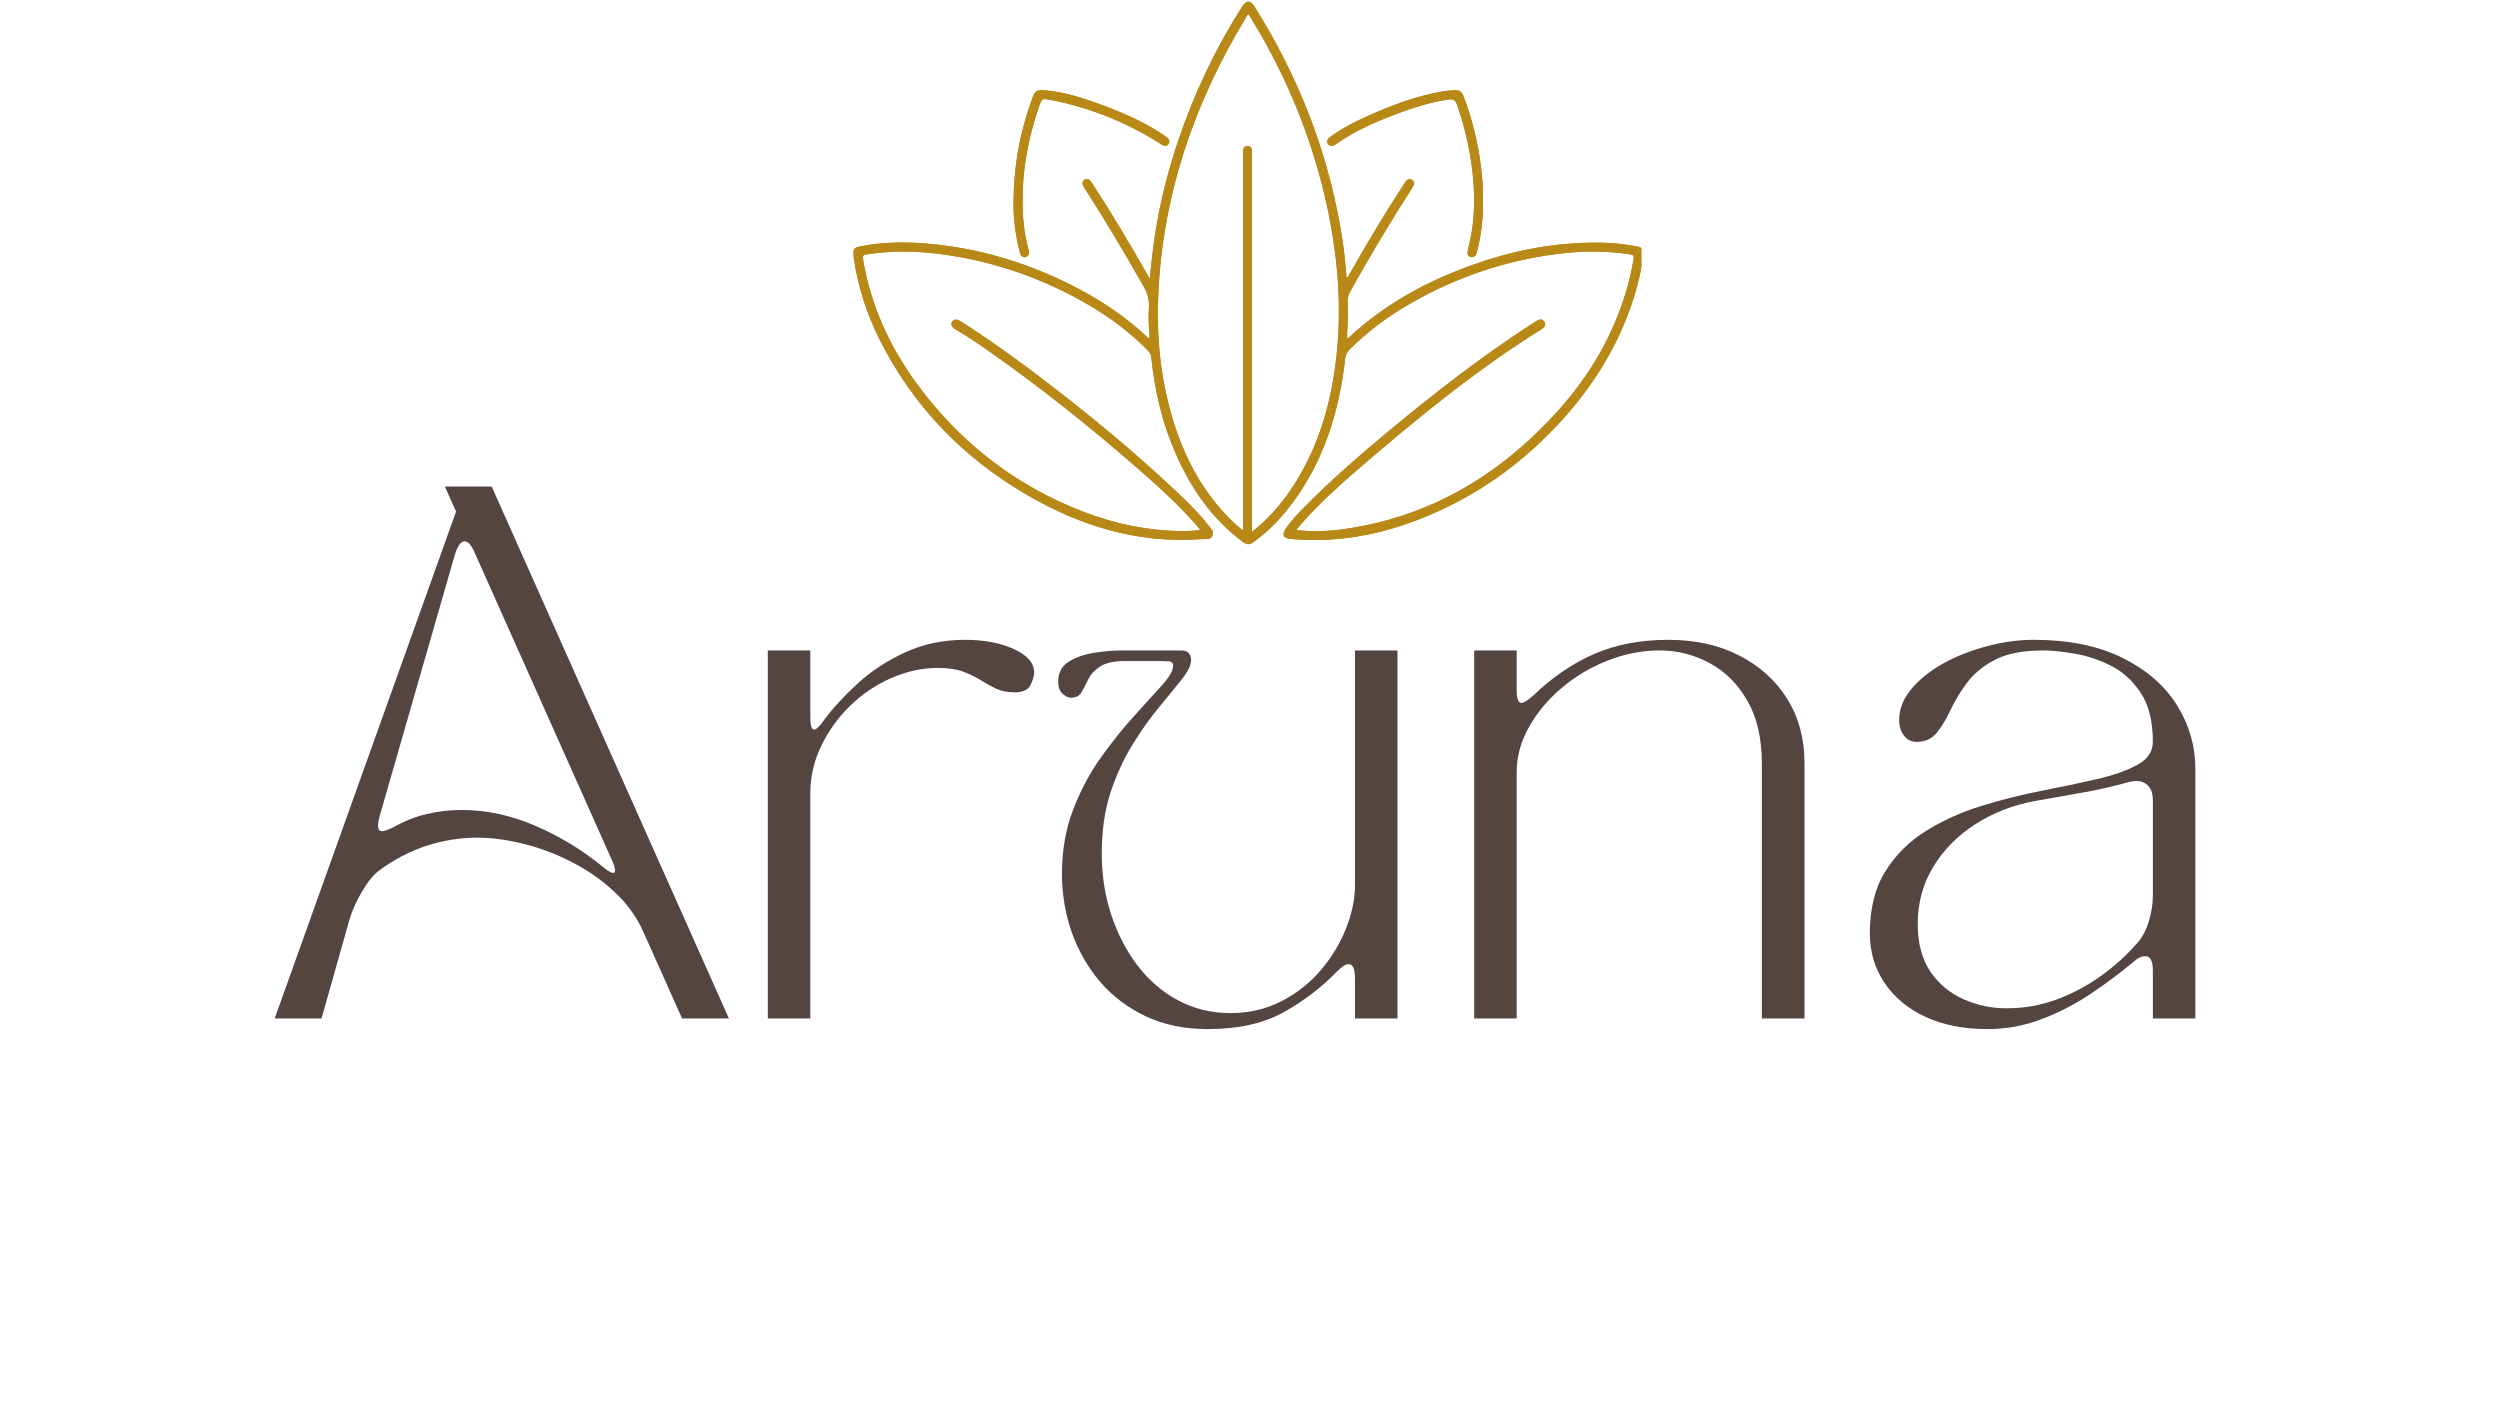 <svg xmlns="http://www.w3.org/2000/svg" xmlns:xlink="http://www.w3.org/1999/xlink" width="348" zoomAndPan="magnify" viewBox="0 0 261 147.75" height="197" preserveAspectRatio="xMidYMid meet" version="1.0"><defs><g/><clipPath id="6a03b90d68"><path d="M 89 0 L 171.359 0 L 171.359 56.902 L 89 56.902 Z M 89 0 " clip-rule="nonzero"/></clipPath></defs><g clip-path="url(#6a03b90d68)"><path fill="#b88917" d="M 135.316 55.336 C 137.074 55.543 138.738 55.465 140.391 55.227 C 149.395 53.934 156.688 49.52 162.695 42.84 C 166.066 39.086 168.535 34.805 169.914 29.926 C 170.184 28.969 170.379 28 170.547 27.02 C 170.605 26.691 170.516 26.613 170.215 26.562 C 167.68 26.164 165.141 26.188 162.609 26.508 C 157.176 27.195 152.082 28.914 147.328 31.637 C 144.969 32.984 142.789 34.574 140.871 36.52 C 140.602 36.797 140.48 37.082 140.434 37.465 C 139.812 42.91 138.258 48.023 134.949 52.484 C 133.84 53.977 132.578 55.328 131.078 56.438 C 130.402 56.941 130.234 56.949 129.57 56.441 C 126.508 54.098 124.383 51.039 122.828 47.555 C 121.375 44.301 120.562 40.875 120.195 37.34 C 120.164 37.035 120.047 36.809 119.836 36.594 C 117.207 33.902 114.098 31.898 110.73 30.273 C 106.93 28.434 102.934 27.203 98.758 26.602 C 95.988 26.203 93.211 26.129 90.438 26.562 C 90.145 26.609 90.039 26.672 90.094 27.012 C 90.906 32.004 92.992 36.441 96.008 40.453 C 100.461 46.375 106.125 50.734 113.055 53.41 C 116.422 54.707 119.91 55.43 123.531 55.445 C 123.801 55.445 124.074 55.438 124.344 55.422 C 124.641 55.406 124.938 55.379 125.328 55.348 C 125.137 55.113 124.988 54.914 124.828 54.73 C 122.914 52.555 120.758 50.629 118.578 48.734 C 113.684 44.473 108.613 40.434 103.305 36.703 C 102.16 35.902 101.004 35.113 99.793 34.414 C 99.355 34.164 99.223 33.875 99.398 33.59 C 99.57 33.312 99.902 33.297 100.309 33.555 C 103.387 35.504 106.332 37.645 109.219 39.859 C 113.93 43.469 118.496 47.242 122.816 51.316 C 123.996 52.43 125.168 53.562 126.16 54.855 C 126.402 55.168 126.77 55.48 126.582 55.93 C 126.391 56.387 125.914 56.254 125.543 56.281 C 118.883 56.793 112.805 54.941 107.129 51.617 C 100.453 47.707 95.27 42.344 91.797 35.387 C 90.477 32.75 89.598 29.965 89.148 27.047 C 89.129 26.914 89.117 26.777 89.109 26.645 C 89.074 25.984 89.172 25.848 89.809 25.723 C 92.012 25.289 94.238 25.238 96.461 25.406 C 102.254 25.852 107.688 27.531 112.805 30.258 C 115.293 31.59 117.609 33.176 119.68 35.105 C 119.758 35.184 119.82 35.305 120 35.297 C 120 35.121 120.012 34.949 119.996 34.777 C 119.922 33.906 119.879 33.027 119.945 32.16 C 120.016 31.277 119.758 30.539 119.328 29.781 C 117.379 26.359 115.367 22.977 113.238 19.664 C 113.156 19.539 113.07 19.406 113.031 19.266 C 112.969 19.062 113.039 18.879 113.227 18.762 C 113.414 18.641 113.605 18.664 113.766 18.812 C 113.863 18.902 113.938 19.02 114.012 19.129 C 116.043 22.223 117.922 25.406 119.754 28.617 C 119.828 28.742 119.898 28.871 120.035 29.105 C 120.121 28.277 120.195 27.574 120.27 26.867 C 120.723 22.695 121.668 18.637 123.012 14.664 C 124.668 9.746 126.887 5.094 129.664 0.707 C 130.109 0.004 130.535 0 130.977 0.703 C 135.477 7.859 138.535 15.574 139.969 23.918 C 140.242 25.504 140.445 27.098 140.551 28.707 C 140.555 28.793 140.566 28.883 140.582 29.016 C 140.766 28.91 140.809 28.754 140.883 28.625 C 142.715 25.414 144.594 22.23 146.625 19.137 C 146.699 19.027 146.773 18.91 146.871 18.816 C 147.027 18.668 147.223 18.641 147.41 18.758 C 147.613 18.883 147.684 19.078 147.602 19.301 C 147.547 19.453 147.453 19.594 147.363 19.734 C 145.113 23.219 142.996 26.785 140.977 30.406 C 140.781 30.758 140.684 31.105 140.695 31.516 C 140.727 32.586 140.734 33.652 140.648 34.723 C 140.633 34.91 140.648 35.102 140.648 35.281 C 140.762 35.328 140.809 35.254 140.859 35.207 C 144.527 31.789 148.828 29.438 153.504 27.734 C 157.504 26.281 161.621 25.422 165.887 25.336 C 167.559 25.301 169.223 25.395 170.871 25.727 C 171.457 25.848 171.59 25.988 171.531 26.59 C 171.387 28.121 171.027 29.609 170.566 31.074 C 168.969 36.164 166.188 40.551 162.559 44.414 C 158.16 49.098 152.949 52.57 146.867 54.691 C 143.457 55.879 139.945 56.477 136.324 56.367 C 135.785 56.352 135.242 56.301 134.703 56.258 C 133.996 56.199 133.812 55.832 134.211 55.227 C 134.781 54.371 135.492 53.633 136.211 52.902 C 139.008 50.074 142.012 47.473 145.066 44.934 C 149.617 41.152 154.289 37.531 159.227 34.27 C 159.629 34.004 160.035 33.746 160.441 33.492 C 160.727 33.312 161.031 33.273 161.23 33.59 C 161.438 33.91 161.258 34.164 160.973 34.344 C 154.059 38.656 147.781 43.805 141.633 49.117 C 139.605 50.871 137.621 52.676 135.852 54.691 C 135.684 54.883 135.527 55.086 135.316 55.336 Z M 130.703 55.504 C 130.852 55.398 130.91 55.359 130.969 55.312 C 132.645 53.953 134.016 52.324 135.164 50.508 C 137.719 46.473 138.984 42.008 139.512 37.309 C 140.047 32.531 139.746 27.785 138.855 23.074 C 137.531 16.102 135.055 9.559 131.508 3.414 C 131.133 2.77 130.746 2.137 130.363 1.496 C 130.293 1.539 130.262 1.551 130.246 1.57 C 130.195 1.645 130.145 1.719 130.098 1.797 C 124.66 10.754 121.355 20.387 120.918 30.918 C 120.723 35.527 121.219 40.051 122.652 44.449 C 123.867 48.172 125.719 51.527 128.535 54.301 C 128.902 54.66 129.27 55.027 129.77 55.352 C 129.77 55.102 129.77 54.926 129.77 54.75 C 129.77 41.883 129.77 29.012 129.77 16.145 C 129.77 15.961 129.762 15.777 129.797 15.602 C 129.844 15.348 130.023 15.211 130.285 15.234 C 130.52 15.254 130.672 15.398 130.691 15.641 C 130.707 15.836 130.703 16.031 130.703 16.227 C 130.703 29.113 130.703 41.996 130.703 54.879 C 130.703 55.059 130.703 55.234 130.703 55.504 Z M 106.113 24.75 C 106.215 25.312 106.348 25.871 106.492 26.422 C 106.566 26.707 106.758 26.914 107.086 26.832 C 107.418 26.75 107.469 26.488 107.41 26.191 C 107.391 26.102 107.371 26.016 107.348 25.93 C 106.977 24.559 106.805 23.156 106.766 21.742 C 106.664 18.094 107.285 14.559 108.477 11.121 C 108.766 10.289 108.777 10.258 109.652 10.426 C 113.641 11.199 117.367 12.664 120.824 14.801 C 121.016 14.918 121.188 15.07 121.387 15.172 C 121.605 15.281 121.84 15.262 121.992 15.043 C 122.141 14.828 122.105 14.605 121.922 14.43 C 121.781 14.297 121.621 14.184 121.457 14.074 C 119.434 12.723 117.219 11.758 114.949 10.922 C 113.059 10.223 111.141 9.621 109.117 9.426 C 108.309 9.348 108.066 9.473 107.816 10.137 C 106.527 13.605 105.82 17.184 105.809 21.398 C 105.793 22.188 105.887 23.477 106.113 24.75 Z M 154.625 17.504 C 154.32 14.926 153.691 12.426 152.777 10 C 152.613 9.566 152.309 9.387 151.875 9.414 C 151.469 9.438 151.062 9.469 150.664 9.535 C 147.977 9.984 145.449 10.934 142.973 12.027 C 141.543 12.656 140.148 13.363 138.879 14.289 C 138.613 14.48 138.426 14.734 138.66 15.051 C 138.875 15.336 139.164 15.258 139.422 15.078 C 141.539 13.586 143.902 12.586 146.316 11.703 C 147.926 11.117 149.562 10.621 151.27 10.387 C 151.746 10.32 151.945 10.453 152.105 10.914 C 152.867 13.094 153.402 15.324 153.684 17.609 C 153.965 19.855 154.004 22.109 153.621 24.352 C 153.516 24.973 153.359 25.586 153.23 26.203 C 153.172 26.48 153.227 26.73 153.523 26.824 C 153.84 26.922 154.039 26.742 154.141 26.453 C 154.191 26.312 154.227 26.164 154.262 26.02 C 154.676 24.348 154.848 22.645 154.824 20.883 C 154.844 19.777 154.762 18.641 154.625 17.504 Z M 154.625 17.504 " fill-opacity="1" fill-rule="nonzero"/><path fill="#b88917" d="M 135.316 55.336 C 137.074 55.543 138.738 55.465 140.391 55.227 C 149.395 53.934 156.688 49.52 162.695 42.84 C 166.066 39.086 168.535 34.805 169.914 29.926 C 170.184 28.969 170.379 28 170.547 27.02 C 170.605 26.691 170.516 26.613 170.215 26.562 C 167.68 26.164 165.141 26.188 162.609 26.508 C 157.176 27.195 152.082 28.914 147.328 31.637 C 144.969 32.984 142.789 34.574 140.871 36.52 C 140.602 36.797 140.48 37.082 140.434 37.465 C 139.812 42.91 138.258 48.023 134.949 52.484 C 133.84 53.977 132.578 55.328 131.078 56.438 C 130.402 56.941 130.234 56.949 129.57 56.441 C 126.508 54.098 124.383 51.039 122.828 47.555 C 121.375 44.301 120.562 40.875 120.195 37.34 C 120.164 37.035 120.047 36.809 119.836 36.594 C 117.207 33.902 114.098 31.898 110.73 30.273 C 106.93 28.434 102.934 27.203 98.758 26.602 C 95.988 26.203 93.211 26.129 90.438 26.562 C 90.145 26.609 90.039 26.672 90.094 27.012 C 90.906 32.004 92.992 36.441 96.008 40.453 C 100.461 46.375 106.125 50.734 113.055 53.41 C 116.422 54.707 119.91 55.43 123.531 55.445 C 123.801 55.445 124.074 55.438 124.344 55.422 C 124.641 55.406 124.938 55.379 125.328 55.348 C 125.137 55.113 124.988 54.914 124.828 54.73 C 122.914 52.555 120.758 50.629 118.578 48.734 C 113.684 44.473 108.613 40.434 103.305 36.703 C 102.16 35.902 101.004 35.113 99.793 34.414 C 99.355 34.164 99.223 33.875 99.398 33.59 C 99.57 33.312 99.902 33.297 100.309 33.555 C 103.387 35.504 106.332 37.645 109.219 39.859 C 113.93 43.469 118.496 47.242 122.816 51.316 C 123.996 52.43 125.168 53.562 126.16 54.855 C 126.402 55.168 126.77 55.48 126.582 55.93 C 126.391 56.387 125.914 56.254 125.543 56.281 C 118.883 56.793 112.805 54.941 107.129 51.617 C 100.453 47.707 95.27 42.344 91.797 35.387 C 90.477 32.75 89.598 29.965 89.148 27.047 C 89.129 26.914 89.117 26.777 89.109 26.645 C 89.074 25.984 89.172 25.848 89.809 25.723 C 92.012 25.289 94.238 25.238 96.461 25.406 C 102.254 25.852 107.688 27.531 112.805 30.258 C 115.293 31.59 117.609 33.176 119.68 35.105 C 119.758 35.184 119.82 35.305 120 35.297 C 120 35.121 120.012 34.949 119.996 34.777 C 119.922 33.906 119.879 33.027 119.945 32.16 C 120.016 31.277 119.758 30.539 119.328 29.781 C 117.379 26.359 115.367 22.977 113.238 19.664 C 113.156 19.539 113.07 19.406 113.031 19.266 C 112.969 19.062 113.039 18.879 113.227 18.762 C 113.414 18.641 113.605 18.664 113.766 18.812 C 113.863 18.902 113.938 19.02 114.012 19.129 C 116.043 22.223 117.922 25.406 119.754 28.617 C 119.828 28.742 119.898 28.871 120.035 29.105 C 120.121 28.277 120.195 27.574 120.27 26.867 C 120.723 22.695 121.668 18.637 123.012 14.664 C 124.668 9.746 126.887 5.094 129.664 0.707 C 130.109 0.004 130.535 0 130.977 0.703 C 135.477 7.859 138.535 15.574 139.969 23.918 C 140.242 25.504 140.445 27.098 140.551 28.707 C 140.555 28.793 140.566 28.883 140.582 29.016 C 140.766 28.91 140.809 28.754 140.883 28.625 C 142.715 25.414 144.594 22.23 146.625 19.137 C 146.699 19.027 146.773 18.91 146.871 18.816 C 147.027 18.668 147.223 18.641 147.41 18.758 C 147.613 18.883 147.684 19.078 147.602 19.301 C 147.547 19.453 147.453 19.594 147.363 19.734 C 145.113 23.219 142.996 26.785 140.977 30.406 C 140.781 30.758 140.684 31.105 140.695 31.516 C 140.727 32.586 140.734 33.652 140.648 34.723 C 140.633 34.91 140.648 35.102 140.648 35.281 C 140.762 35.328 140.809 35.254 140.859 35.207 C 144.527 31.789 148.828 29.438 153.504 27.734 C 157.504 26.281 161.621 25.422 165.887 25.336 C 167.559 25.301 169.223 25.395 170.871 25.727 C 171.457 25.848 171.59 25.988 171.531 26.59 C 171.387 28.121 171.027 29.609 170.566 31.074 C 168.969 36.164 166.188 40.551 162.559 44.414 C 158.16 49.098 152.949 52.57 146.867 54.691 C 143.457 55.879 139.945 56.477 136.324 56.367 C 135.785 56.352 135.242 56.301 134.703 56.258 C 133.996 56.199 133.812 55.832 134.211 55.227 C 134.781 54.371 135.492 53.633 136.211 52.902 C 139.008 50.074 142.012 47.473 145.066 44.934 C 149.617 41.152 154.289 37.531 159.227 34.27 C 159.629 34.004 160.035 33.746 160.441 33.492 C 160.727 33.312 161.031 33.273 161.23 33.59 C 161.438 33.91 161.258 34.164 160.973 34.344 C 154.059 38.656 147.781 43.805 141.633 49.117 C 139.605 50.871 137.621 52.676 135.852 54.691 C 135.684 54.883 135.527 55.086 135.316 55.336 Z M 130.703 55.504 C 130.852 55.398 130.91 55.359 130.969 55.312 C 132.645 53.953 134.016 52.324 135.164 50.508 C 137.719 46.473 138.984 42.008 139.512 37.309 C 140.047 32.531 139.746 27.785 138.855 23.074 C 137.531 16.102 135.055 9.559 131.508 3.414 C 131.133 2.77 130.746 2.137 130.363 1.496 C 130.293 1.539 130.262 1.551 130.246 1.57 C 130.195 1.645 130.145 1.719 130.098 1.797 C 124.66 10.754 121.355 20.387 120.918 30.918 C 120.723 35.527 121.219 40.051 122.652 44.449 C 123.867 48.172 125.719 51.527 128.535 54.301 C 128.902 54.66 129.27 55.027 129.77 55.352 C 129.77 55.102 129.77 54.926 129.77 54.75 C 129.77 41.883 129.77 29.012 129.77 16.145 C 129.77 15.961 129.762 15.777 129.797 15.602 C 129.844 15.348 130.023 15.211 130.285 15.234 C 130.52 15.254 130.672 15.398 130.691 15.641 C 130.707 15.836 130.703 16.031 130.703 16.227 C 130.703 29.113 130.703 41.996 130.703 54.879 C 130.703 55.059 130.703 55.234 130.703 55.504 Z M 106.113 24.75 C 106.215 25.312 106.348 25.871 106.492 26.422 C 106.566 26.707 106.758 26.914 107.086 26.832 C 107.418 26.75 107.469 26.488 107.41 26.191 C 107.391 26.102 107.371 26.016 107.348 25.93 C 106.977 24.559 106.805 23.156 106.766 21.742 C 106.664 18.094 107.285 14.559 108.477 11.121 C 108.766 10.289 108.777 10.258 109.652 10.426 C 113.641 11.199 117.367 12.664 120.824 14.801 C 121.016 14.918 121.188 15.07 121.387 15.172 C 121.605 15.281 121.84 15.262 121.992 15.043 C 122.141 14.828 122.105 14.605 121.922 14.43 C 121.781 14.297 121.621 14.184 121.457 14.074 C 119.434 12.723 117.219 11.758 114.949 10.922 C 113.059 10.223 111.141 9.621 109.117 9.426 C 108.309 9.348 108.066 9.473 107.816 10.137 C 106.527 13.605 105.82 17.184 105.809 21.398 C 105.793 22.188 105.887 23.477 106.113 24.75 Z M 154.625 17.504 C 154.32 14.926 153.691 12.426 152.777 10 C 152.613 9.566 152.309 9.387 151.875 9.414 C 151.469 9.438 151.062 9.469 150.664 9.535 C 147.977 9.984 145.449 10.934 142.973 12.027 C 141.543 12.656 140.148 13.363 138.879 14.289 C 138.613 14.48 138.426 14.734 138.66 15.051 C 138.875 15.336 139.164 15.258 139.422 15.078 C 141.539 13.586 143.902 12.586 146.316 11.703 C 147.926 11.117 149.562 10.621 151.27 10.387 C 151.746 10.32 151.945 10.453 152.105 10.914 C 152.867 13.094 153.402 15.324 153.684 17.609 C 153.965 19.855 154.004 22.109 153.621 24.352 C 153.516 24.973 153.359 25.586 153.23 26.203 C 153.172 26.48 153.227 26.73 153.523 26.824 C 153.84 26.922 154.039 26.742 154.141 26.453 C 154.191 26.312 154.227 26.164 154.262 26.02 C 154.676 24.348 154.848 22.645 154.824 20.883 C 154.844 19.777 154.762 18.641 154.625 17.504 Z M 154.625 17.504 " fill-opacity="1" fill-rule="nonzero"/></g><g fill="#544541" fill-opacity="1"><g transform="translate(27.567, 106.328)"><g><path d="M 6 0 L 1.109 0 L 20.047 -52.922 L 18.875 -55.531 L 23.766 -55.531 L 48.531 0 L 43.641 0 L 39.594 -9.047 C 38.926 -10.566 37.941 -11.938 36.641 -13.156 C 35.348 -14.383 33.883 -15.422 32.25 -16.266 C 30.625 -17.117 28.941 -17.766 27.203 -18.203 C 25.461 -18.648 23.816 -18.875 22.266 -18.875 C 20.492 -18.875 18.742 -18.598 17.016 -18.047 C 15.297 -17.492 13.625 -16.625 12 -15.438 C 11.406 -14.988 10.812 -14.254 10.219 -13.234 C 9.625 -12.223 9.195 -11.273 8.938 -10.391 Z M 12.047 -21.047 C 11.785 -20.047 11.879 -19.547 12.328 -19.547 C 12.547 -19.547 12.953 -19.691 13.547 -19.984 C 14.66 -20.617 15.805 -21.07 16.984 -21.344 C 18.172 -21.625 19.379 -21.766 20.609 -21.766 C 23.234 -21.766 25.82 -21.207 28.375 -20.094 C 30.926 -18.988 33.258 -17.566 35.375 -15.828 C 36 -15.305 36.395 -15.109 36.562 -15.234 C 36.727 -15.367 36.645 -15.805 36.312 -16.547 L 21.984 -48.641 C 21.648 -49.422 21.301 -49.812 20.938 -49.812 C 20.562 -49.812 20.227 -49.367 19.938 -48.484 Z M 12.047 -21.047 "/></g></g></g><g fill="#544541" fill-opacity="1"><g transform="translate(76.268, 106.328)"><g><path d="M 3.891 -38.422 L 8.328 -38.422 L 8.328 -31.484 C 8.328 -30.598 8.457 -30.156 8.719 -30.156 C 8.938 -30.156 9.27 -30.469 9.719 -31.094 C 10.645 -32.352 11.812 -33.629 13.219 -34.922 C 14.625 -36.223 16.281 -37.316 18.188 -38.203 C 20.094 -39.086 22.191 -39.531 24.484 -39.531 C 26.484 -39.531 28.188 -39.207 29.594 -38.562 C 31 -37.914 31.703 -37.094 31.703 -36.094 C 31.703 -35.758 31.57 -35.332 31.312 -34.812 C 31.062 -34.301 30.508 -34.047 29.656 -34.047 C 28.914 -34.047 28.273 -34.172 27.734 -34.422 C 27.203 -34.68 26.664 -34.977 26.125 -35.312 C 25.594 -35.645 24.984 -35.941 24.297 -36.203 C 23.609 -36.461 22.727 -36.594 21.656 -36.594 C 19.988 -36.594 18.359 -36.238 16.766 -35.531 C 15.172 -34.832 13.742 -33.867 12.484 -32.641 C 11.234 -31.422 10.227 -30.023 9.469 -28.453 C 8.707 -26.879 8.328 -25.223 8.328 -23.484 L 8.328 0 L 3.891 0 Z M 3.891 -38.422 "/></g></g></g><g fill="#544541" fill-opacity="1"><g transform="translate(107.977, 106.328)"><g><path d="M 2.5 -35.156 C 2.5 -36.082 2.859 -36.773 3.578 -37.234 C 4.305 -37.691 5.188 -38.004 6.219 -38.172 C 7.258 -38.336 8.223 -38.422 9.109 -38.422 L 15.328 -38.422 C 15.734 -38.422 16.008 -38.316 16.156 -38.109 C 16.301 -37.91 16.375 -37.68 16.375 -37.422 C 16.375 -36.91 16.062 -36.254 15.438 -35.453 C 14.812 -34.66 14.035 -33.707 13.109 -32.594 C 12.18 -31.488 11.254 -30.191 10.328 -28.703 C 9.398 -27.223 8.617 -25.539 7.984 -23.656 C 7.359 -21.77 7.047 -19.625 7.047 -17.219 C 7.047 -15 7.367 -12.891 8.016 -10.891 C 8.672 -8.891 9.586 -7.109 10.766 -5.547 C 11.953 -3.992 13.367 -2.773 15.016 -1.891 C 16.672 -1.004 18.492 -0.562 20.484 -0.562 C 22.41 -0.562 24.172 -0.969 25.766 -1.781 C 27.359 -2.594 28.727 -3.664 29.875 -5 C 31.02 -6.332 31.906 -7.785 32.531 -9.359 C 33.164 -10.93 33.484 -12.457 33.484 -13.938 L 33.484 -38.422 L 37.922 -38.422 L 37.922 0 L 33.484 0 L 33.484 -4.172 C 33.484 -5.172 33.258 -5.672 32.812 -5.672 C 32.52 -5.672 32.113 -5.41 31.594 -4.891 C 29.969 -3.223 28.109 -1.805 26.016 -0.641 C 23.922 0.523 21.285 1.109 18.109 1.109 C 15.703 1.109 13.551 0.664 11.656 -0.219 C 9.77 -1.113 8.176 -2.316 6.875 -3.828 C 5.582 -5.348 4.594 -7.078 3.906 -9.016 C 3.227 -10.961 2.891 -12.992 2.891 -15.109 C 2.891 -17.516 3.273 -19.734 4.047 -21.766 C 4.828 -23.805 5.801 -25.641 6.969 -27.266 C 8.133 -28.891 9.289 -30.332 10.438 -31.594 C 11.582 -32.852 12.547 -33.914 13.328 -34.781 C 14.109 -35.656 14.5 -36.332 14.5 -36.812 C 14.5 -37.113 14.336 -37.27 14.016 -37.281 C 13.703 -37.301 13.438 -37.312 13.219 -37.312 L 9.438 -37.312 C 8.289 -37.312 7.43 -37.117 6.859 -36.734 C 6.285 -36.348 5.879 -35.906 5.641 -35.406 C 5.398 -34.906 5.164 -34.457 4.938 -34.062 C 4.719 -33.676 4.348 -33.484 3.828 -33.484 C 3.566 -33.484 3.281 -33.617 2.969 -33.891 C 2.656 -34.172 2.5 -34.594 2.5 -35.156 Z M 2.5 -35.156 "/></g></g></g><g fill="#544541" fill-opacity="1"><g transform="translate(150.014, 106.328)"><g><path d="M 3.891 0 L 3.891 -38.422 L 8.328 -38.422 L 8.328 -34.312 C 8.328 -33.395 8.492 -32.938 8.828 -32.938 C 9.047 -32.938 9.453 -33.191 10.047 -33.703 C 12.047 -35.629 14.176 -37.082 16.438 -38.062 C 18.695 -39.039 21.27 -39.531 24.156 -39.531 C 26.969 -39.531 29.438 -38.984 31.562 -37.891 C 33.695 -36.805 35.363 -35.301 36.562 -33.375 C 37.77 -31.445 38.375 -29.223 38.375 -26.703 L 38.375 0 L 33.922 0 L 33.922 -26.594 C 33.922 -29.227 33.422 -31.414 32.422 -33.156 C 31.43 -34.895 30.117 -36.207 28.484 -37.094 C 26.859 -37.977 25.117 -38.422 23.266 -38.422 C 21.41 -38.422 19.594 -38.066 17.812 -37.359 C 16.039 -36.66 14.441 -35.707 13.016 -34.5 C 11.598 -33.301 10.461 -31.941 9.609 -30.422 C 8.754 -28.91 8.328 -27.344 8.328 -25.719 L 8.328 0 Z M 3.891 0 "/></g></g></g><g fill="#544541" fill-opacity="1"><g transform="translate(192.274, 106.328)"><g><path d="M 2.938 -8.891 C 2.938 -11.473 3.473 -13.625 4.547 -15.344 C 5.617 -17.07 7.035 -18.484 8.797 -19.578 C 10.555 -20.672 12.484 -21.539 14.578 -22.188 C 16.672 -22.832 18.758 -23.359 20.844 -23.766 C 22.938 -24.172 24.863 -24.578 26.625 -24.984 C 28.383 -25.391 29.801 -25.891 30.875 -26.484 C 31.945 -27.078 32.484 -27.875 32.484 -28.875 C 32.484 -31.062 32.047 -32.789 31.172 -34.062 C 30.305 -35.344 29.242 -36.285 27.984 -36.891 C 26.723 -37.504 25.453 -37.91 24.172 -38.109 C 22.898 -38.316 21.879 -38.422 21.109 -38.422 C 18.953 -38.422 17.254 -38.098 16.016 -37.453 C 14.773 -36.805 13.801 -36.008 13.094 -35.062 C 12.395 -34.125 11.82 -33.18 11.375 -32.234 C 10.938 -31.285 10.457 -30.488 9.938 -29.844 C 9.414 -29.195 8.711 -28.875 7.828 -28.875 C 7.273 -28.875 6.832 -29.094 6.5 -29.531 C 6.164 -29.977 6 -30.52 6 -31.156 C 6 -32.301 6.422 -33.379 7.266 -34.391 C 8.117 -35.41 9.227 -36.301 10.594 -37.062 C 11.969 -37.82 13.488 -38.422 15.156 -38.859 C 16.82 -39.305 18.453 -39.531 20.047 -39.531 C 23.672 -39.531 26.742 -38.91 29.266 -37.672 C 31.785 -36.43 33.691 -34.785 34.984 -32.734 C 36.273 -30.68 36.922 -28.453 36.922 -26.047 L 36.922 0 L 32.484 0 L 32.484 -5 C 32.484 -6 32.223 -6.5 31.703 -6.5 C 31.297 -6.5 30.875 -6.297 30.438 -5.891 C 29.062 -4.742 27.566 -3.629 25.953 -2.547 C 24.348 -1.473 22.645 -0.598 20.844 0.078 C 19.051 0.766 17.176 1.109 15.219 1.109 C 12.77 1.109 10.617 0.688 8.766 -0.156 C 6.922 -1.008 5.488 -2.195 4.469 -3.719 C 3.445 -5.238 2.938 -6.961 2.938 -8.891 Z M 20.266 -22.719 C 17.93 -22.301 15.828 -21.488 13.953 -20.281 C 12.086 -19.082 10.617 -17.594 9.547 -15.812 C 8.473 -14.039 7.938 -12.066 7.938 -9.891 C 7.938 -7.848 8.379 -6.176 9.266 -4.875 C 10.16 -3.582 11.316 -2.625 12.734 -2 C 14.16 -1.375 15.656 -1.062 17.219 -1.062 C 19.062 -1.062 20.816 -1.375 22.484 -2 C 24.148 -2.625 25.695 -3.453 27.125 -4.484 C 28.551 -5.523 29.781 -6.641 30.812 -7.828 C 31.332 -8.379 31.738 -9.117 32.031 -10.047 C 32.332 -10.973 32.484 -11.898 32.484 -12.828 L 32.484 -22.766 C 32.484 -23.578 32.25 -24.148 31.781 -24.484 C 31.32 -24.816 30.688 -24.875 29.875 -24.656 C 28.426 -24.25 26.926 -23.906 25.375 -23.625 C 23.82 -23.352 22.117 -23.051 20.266 -22.719 Z M 20.266 -22.719 "/></g></g></g></svg>